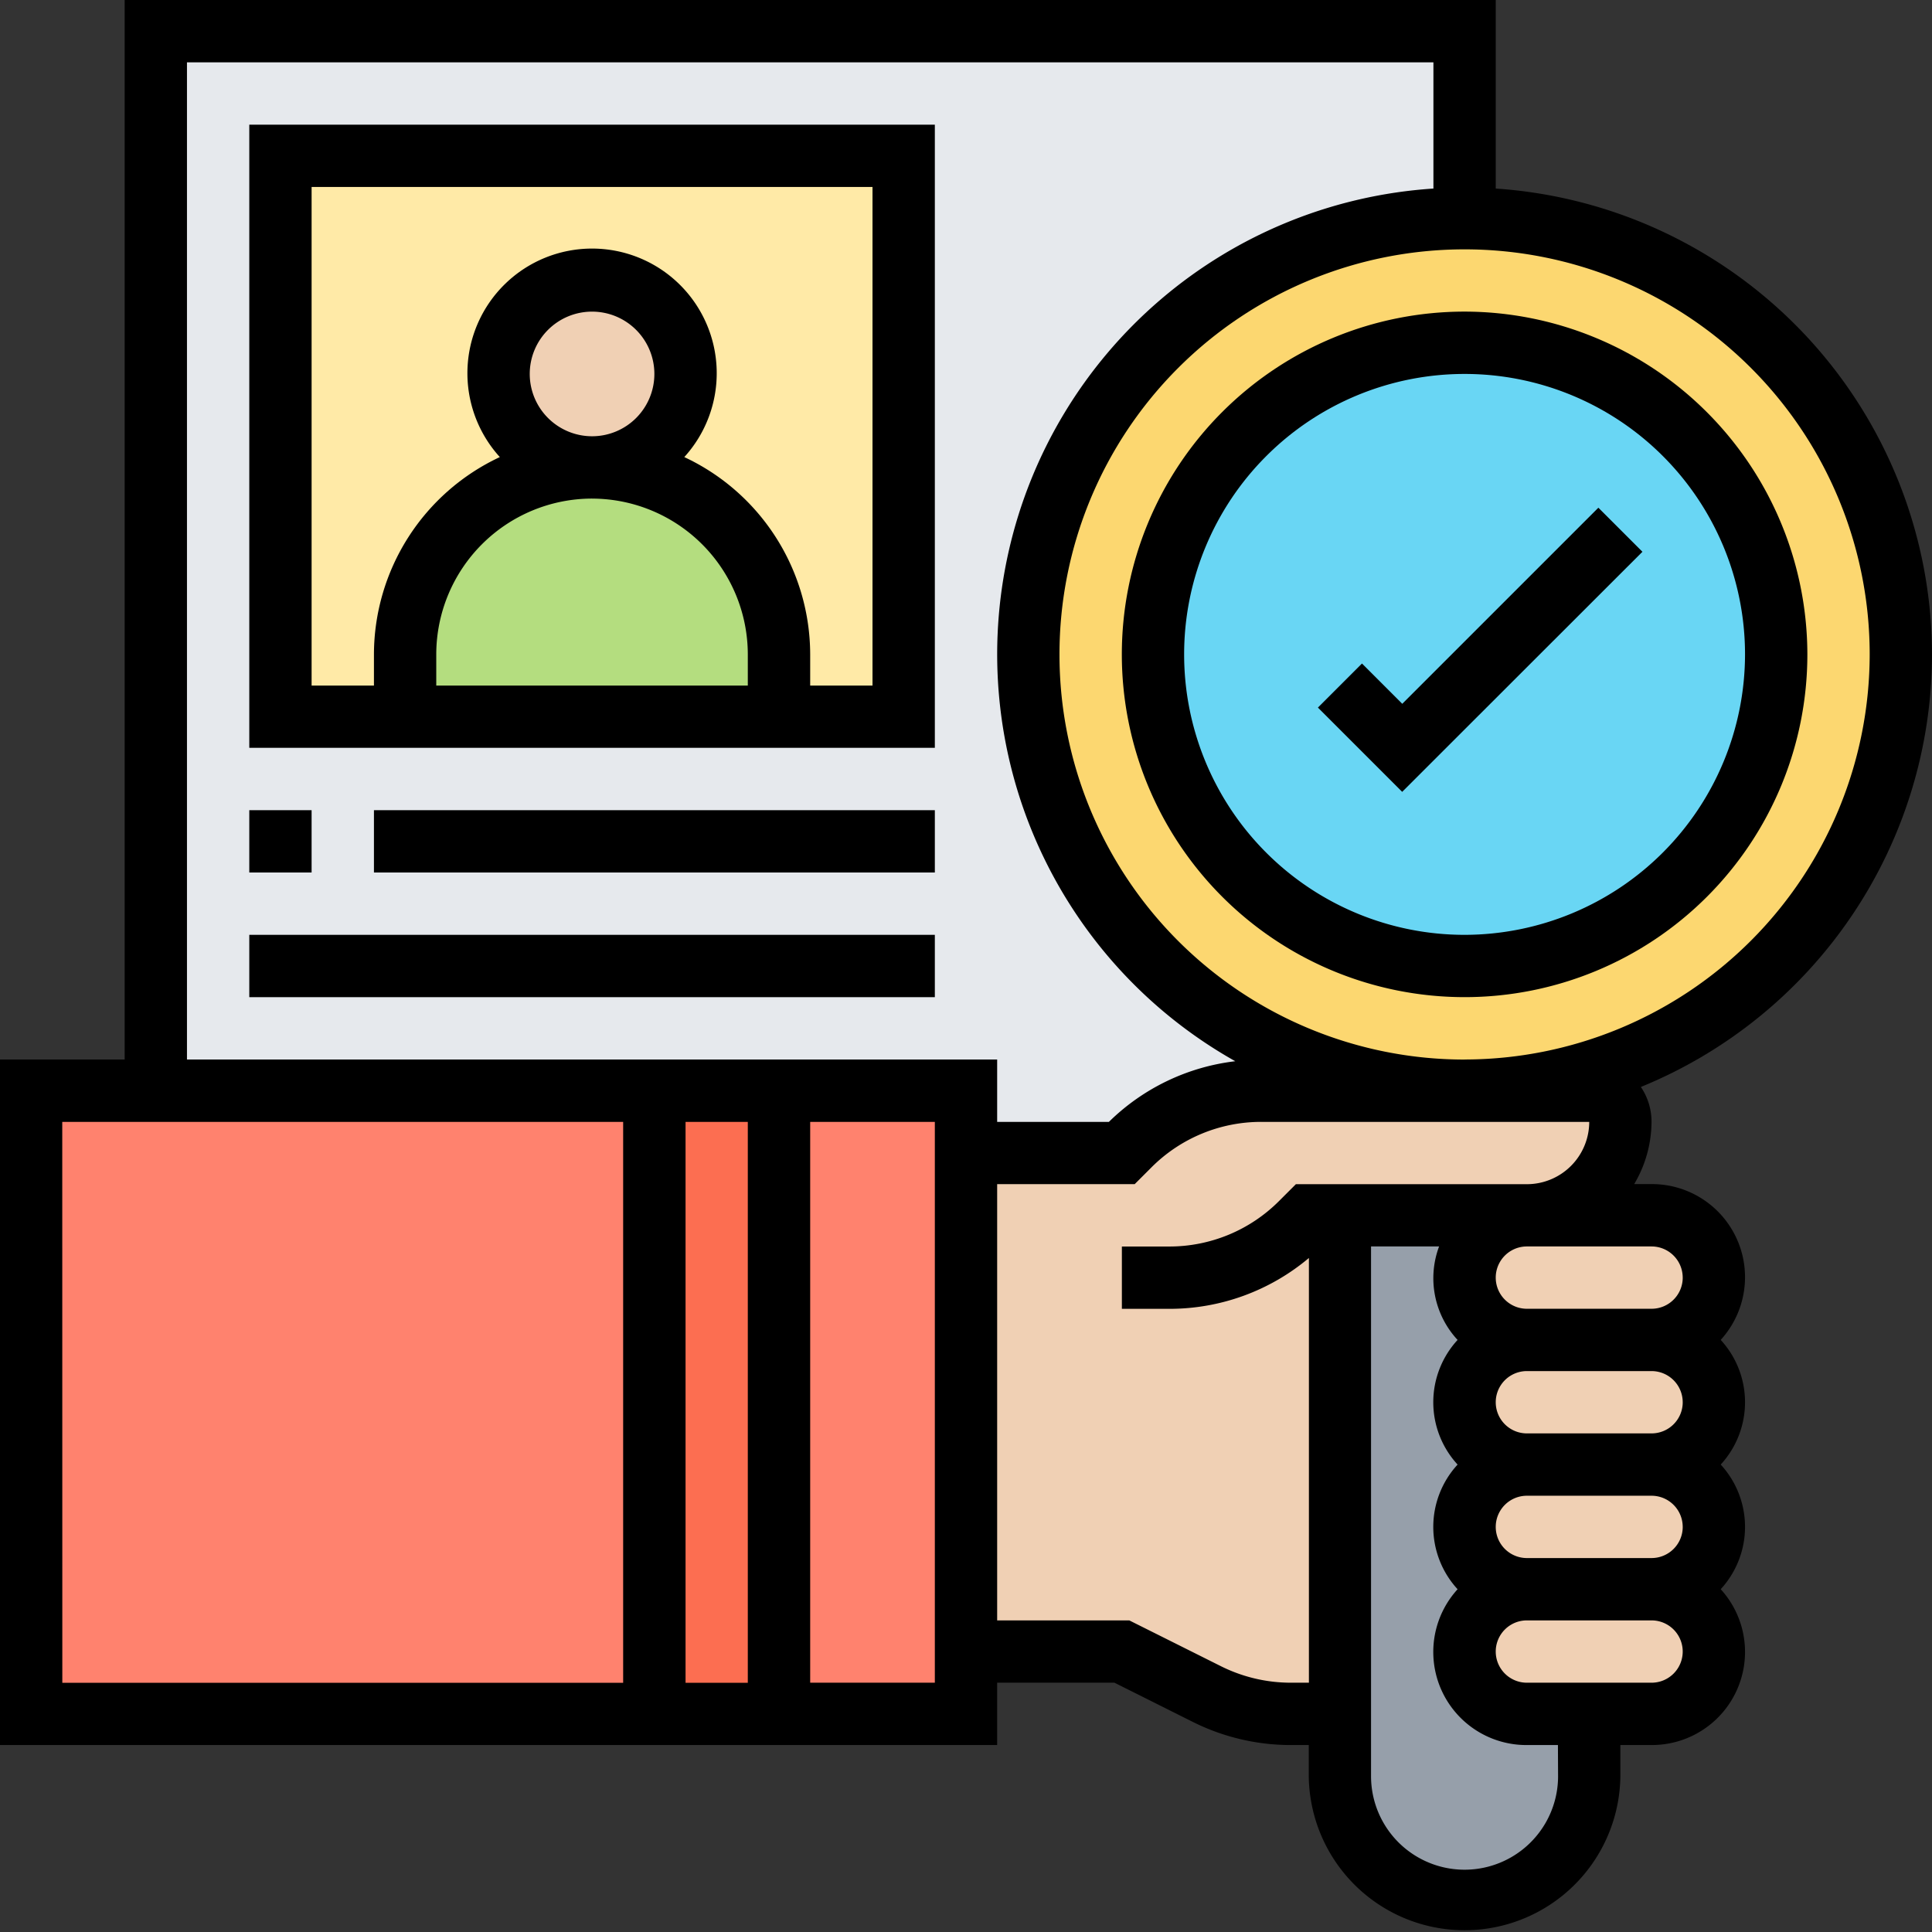 <svg xmlns="http://www.w3.org/2000/svg" xmlns:xlink="http://www.w3.org/1999/xlink" width="94" height="94" viewBox="0 0 94 94">
  <rect x="0" y="0" width="94" height="94" fill="#333333" stroke="none"/>
  <defs>
    <clipPath id="clip-path">
      <rect id="Rectángulo_12217" data-name="Rectángulo 12217" width="94" height="94" transform="translate(1150 5378)" fill="#12263f" stroke="#707070" stroke-width="1"/>
    </clipPath>
  </defs>
  <g id="Enmascarar_grupo_59" data-name="Enmascarar grupo 59" transform="translate(-1150 -5378)" clip-path="url(#clip-path)">
    <g id="inspeccion" transform="translate(1148.484 5376.484)">
      <g id="Grupo_91366" data-name="Grupo 91366">
        <g id="Grupo_91351" data-name="Grupo 91351">
          <path id="Trazado_103869" data-name="Trazado 103869" d="M33.355,54.581V84.9H3.032V54.581H33.355Z" fill="#ff826e"/>
        </g>
        <g id="Grupo_91352" data-name="Grupo 91352">
          <path id="Trazado_103870" data-name="Trazado 103870" d="M48.516,81.871V84.9h-9.1V54.581h9.1v27.29Z" fill="#ff826e"/>
        </g>
        <g id="Grupo_91353" data-name="Grupo 91353">
          <path id="Trazado_103871" data-name="Trazado 103871" d="M33.355,54.581h6.065V84.9H33.355Z" fill="#fc6e51"/>
        </g>
        <g id="Grupo_91354" data-name="Grupo 91354">
          <path id="Trazado_103872" data-name="Trazado 103872" d="M9.1,3.032V54.581H48.516v3.032H56.1l.364-.364A9.086,9.086,0,0,1,62.9,54.581h9.87V3.032Z" fill="#e6e9ed"/>
        </g>
        <g id="Grupo_91355" data-name="Grupo 91355">
          <path id="Trazado_103873" data-name="Trazado 103873" d="M15.161,9.1H45.484v27.29H15.161Z" fill="#ffeaa7"/>
        </g>
        <g id="Grupo_91356" data-name="Grupo 91356">
          <path id="Trazado_103874" data-name="Trazado 103874" d="M39.419,33.355v3.032H21.226V33.355a9.1,9.1,0,0,1,9.1-9.1,9.11,9.11,0,0,1,9.1,9.1Z" fill="#b4dd7f"/>
        </g>
        <g id="Grupo_91357" data-name="Grupo 91357">
          <circle id="Elipse_4087" data-name="Elipse 4087" cx="4.548" cy="4.548" r="4.548" transform="translate(25.774 15.161)" fill="#f0d0b4"/>
        </g>
        <g id="Grupo_91358" data-name="Grupo 91358">
          <path id="Trazado_103875" data-name="Trazado 103875" d="M78.839,84.9v3.032a6.065,6.065,0,1,1-12.129,0V60.645h9.1a3.054,3.054,0,0,0-3.032,3.032,3.041,3.041,0,0,0,3.032,3.032,3.054,3.054,0,0,0-3.032,3.032,3.041,3.041,0,0,0,3.032,3.032,3.054,3.054,0,0,0-3.032,3.032,3.041,3.041,0,0,0,3.032,3.032,3.054,3.054,0,0,0-3.032,3.032A3.041,3.041,0,0,0,75.806,84.9Z" fill="#969faa"/>
        </g>
        <g id="Grupo_91359" data-name="Grupo 91359">
          <path id="Trazado_103876" data-name="Trazado 103876" d="M81.871,78.839A3.041,3.041,0,0,1,84.9,81.871,3.054,3.054,0,0,1,81.871,84.9H75.806a3.041,3.041,0,0,1-3.032-3.032,3.054,3.054,0,0,1,3.032-3.032Z" fill="#f0d0b4"/>
        </g>
        <g id="Grupo_91360" data-name="Grupo 91360">
          <path id="Trazado_103877" data-name="Trazado 103877" d="M81.871,66.71A3.041,3.041,0,0,1,84.9,69.742a3.054,3.054,0,0,1-3.032,3.032H75.806a3.041,3.041,0,0,1-3.032-3.032,3.054,3.054,0,0,1,3.032-3.032Z" fill="#f0d0b4"/>
        </g>
        <g id="Grupo_91361" data-name="Grupo 91361">
          <path id="Trazado_103878" data-name="Trazado 103878" d="M81.871,60.645A3.041,3.041,0,0,1,84.9,63.677a3.054,3.054,0,0,1-3.032,3.032H75.806a3.041,3.041,0,0,1-3.032-3.032,3.054,3.054,0,0,1,3.032-3.032Z" fill="#f0d0b4"/>
        </g>
        <g id="Grupo_91362" data-name="Grupo 91362">
          <path id="Trazado_103879" data-name="Trazado 103879" d="M81.871,72.774A3.041,3.041,0,0,1,84.9,75.806a3.054,3.054,0,0,1-3.032,3.032H75.806a3.041,3.041,0,0,1-3.032-3.032,3.054,3.054,0,0,1,3.032-3.032Z" fill="#f0d0b4"/>
        </g>
        <g id="Grupo_91363" data-name="Grupo 91363">
          <path id="Trazado_103880" data-name="Trazado 103880" d="M66.71,60.645V84.9h-2.4a9.261,9.261,0,0,1-4.078-.955L56.1,81.871H48.516V57.613H56.1l.364-.364A9.086,9.086,0,0,1,62.9,54.581H78.839A1.521,1.521,0,0,1,80.355,56.1a4.555,4.555,0,0,1-4.548,4.548Z" fill="#f0d0b4"/>
        </g>
        <g id="Grupo_91364" data-name="Grupo 91364">
          <path id="Trazado_103881" data-name="Trazado 103881" d="M72.774,12.129A21.226,21.226,0,1,1,51.548,33.355,21.23,21.23,0,0,1,72.774,12.129Z" fill="#fcd770"/>
        </g>
        <g id="Grupo_91365" data-name="Grupo 91365">
          <circle id="Elipse_4088" data-name="Elipse 4088" cx="15.161" cy="15.161" r="15.161" transform="translate(57.613 18.194)" fill="#69d6f4"/>
        </g>
      </g>
      <g id="Grupo_91367" data-name="Grupo 91367">
        <path id="Trazado_103882" data-name="Trazado 103882" d="M72.774,16.677A16.677,16.677,0,1,0,89.452,33.355,16.7,16.7,0,0,0,72.774,16.677Zm0,30.323A13.645,13.645,0,1,1,86.419,33.355,13.661,13.661,0,0,1,72.774,47Z"/>
        <path id="Trazado_103883" data-name="Trazado 103883" d="M95.516,33.355A22.752,22.752,0,0,0,74.29,10.69V1.516H7.581V53.065H1.516V86.419H50.032V83.387h5.707L59.563,85.3a10.669,10.669,0,0,0,4.745,1.12h.885v1.516a7.581,7.581,0,0,0,15.161,0V86.419h1.516a4.529,4.529,0,0,0,3.366-7.581,4.479,4.479,0,0,0,0-6.065,4.479,4.479,0,0,0,0-6.065,4.529,4.529,0,0,0-3.366-7.581h-.843a6,6,0,0,0,.843-3.032,3.016,3.016,0,0,0-.519-1.694A22.765,22.765,0,0,0,95.516,33.355ZM10.613,4.548H71.258V10.69a22.71,22.71,0,0,0-9.641,42.459A10.531,10.531,0,0,0,55.469,56.1H50.032V53.065H10.613ZM37.9,56.1v27.29H34.871V56.1Zm-33.355,0h27.29v27.29H4.548ZM47,83.387H40.935V56.1H47Zm30.323,4.548a4.548,4.548,0,0,1-9.1,0V62.161h3.311a4.409,4.409,0,0,0,.9,4.548,4.479,4.479,0,0,0,0,6.065,4.479,4.479,0,0,0,0,6.065,4.529,4.529,0,0,0,3.366,7.581h1.516Zm6.065-18.194a1.517,1.517,0,0,1-1.516,1.516H75.806a1.516,1.516,0,0,1,0-3.032h6.065A1.517,1.517,0,0,1,83.387,69.742Zm0,6.065a1.517,1.517,0,0,1-1.516,1.516H75.806a1.516,1.516,0,0,1,0-3.032h6.065A1.517,1.517,0,0,1,83.387,75.806Zm-1.516,7.581H75.806a1.516,1.516,0,0,1,0-3.032h6.065a1.516,1.516,0,0,1,0,3.032Zm1.516-19.71a1.517,1.517,0,0,1-1.516,1.516H75.806a1.516,1.516,0,0,1,0-3.032h6.065A1.517,1.517,0,0,1,83.387,63.677ZM78.839,56.1a3.035,3.035,0,0,1-3.032,3.032H64.566l-.811.811a7.536,7.536,0,0,1-5.361,2.221H56.1v3.032h2.3a10.527,10.527,0,0,0,6.8-2.474V83.387h-.885a7.617,7.617,0,0,1-3.389-.8l-4.465-2.232H50.032V59.129h6.692l.811-.811A7.534,7.534,0,0,1,62.9,56.1Zm-6.065-3.032a19.71,19.71,0,1,1,19.71-19.71A19.732,19.732,0,0,1,72.774,53.065Z"/>
        <path id="Trazado_103884" data-name="Trazado 103884" d="M69.742,35.759l-1.96-1.96-2.144,2.144,4.1,4.1L81.427,28.362l-2.144-2.144Z"/>
        <path id="Trazado_103885" data-name="Trazado 103885" d="M13.645,37.9H47V7.581H13.645ZM27.29,19.71a3.032,3.032,0,1,1,3.032,3.032A3.035,3.035,0,0,1,27.29,19.71Zm3.032,6.065A7.589,7.589,0,0,1,37.9,33.355v1.516H22.742V33.355A7.589,7.589,0,0,1,30.323,25.774ZM16.677,10.613h27.29V34.871H40.935V33.355a10.618,10.618,0,0,0-6.125-9.6,6.065,6.065,0,1,0-8.975,0,10.618,10.618,0,0,0-6.125,9.6v1.516H16.677Z"/>
        <path id="Trazado_103886" data-name="Trazado 103886" d="M13.645,40.935h3.032v3.032H13.645Z"/>
        <path id="Trazado_103887" data-name="Trazado 103887" d="M19.71,40.935H47v3.032H19.71Z"/>
        <path id="Trazado_103888" data-name="Trazado 103888" d="M13.645,47H47v3.032H13.645Z"/>
      </g>
    </g>
  </g>
</svg>
